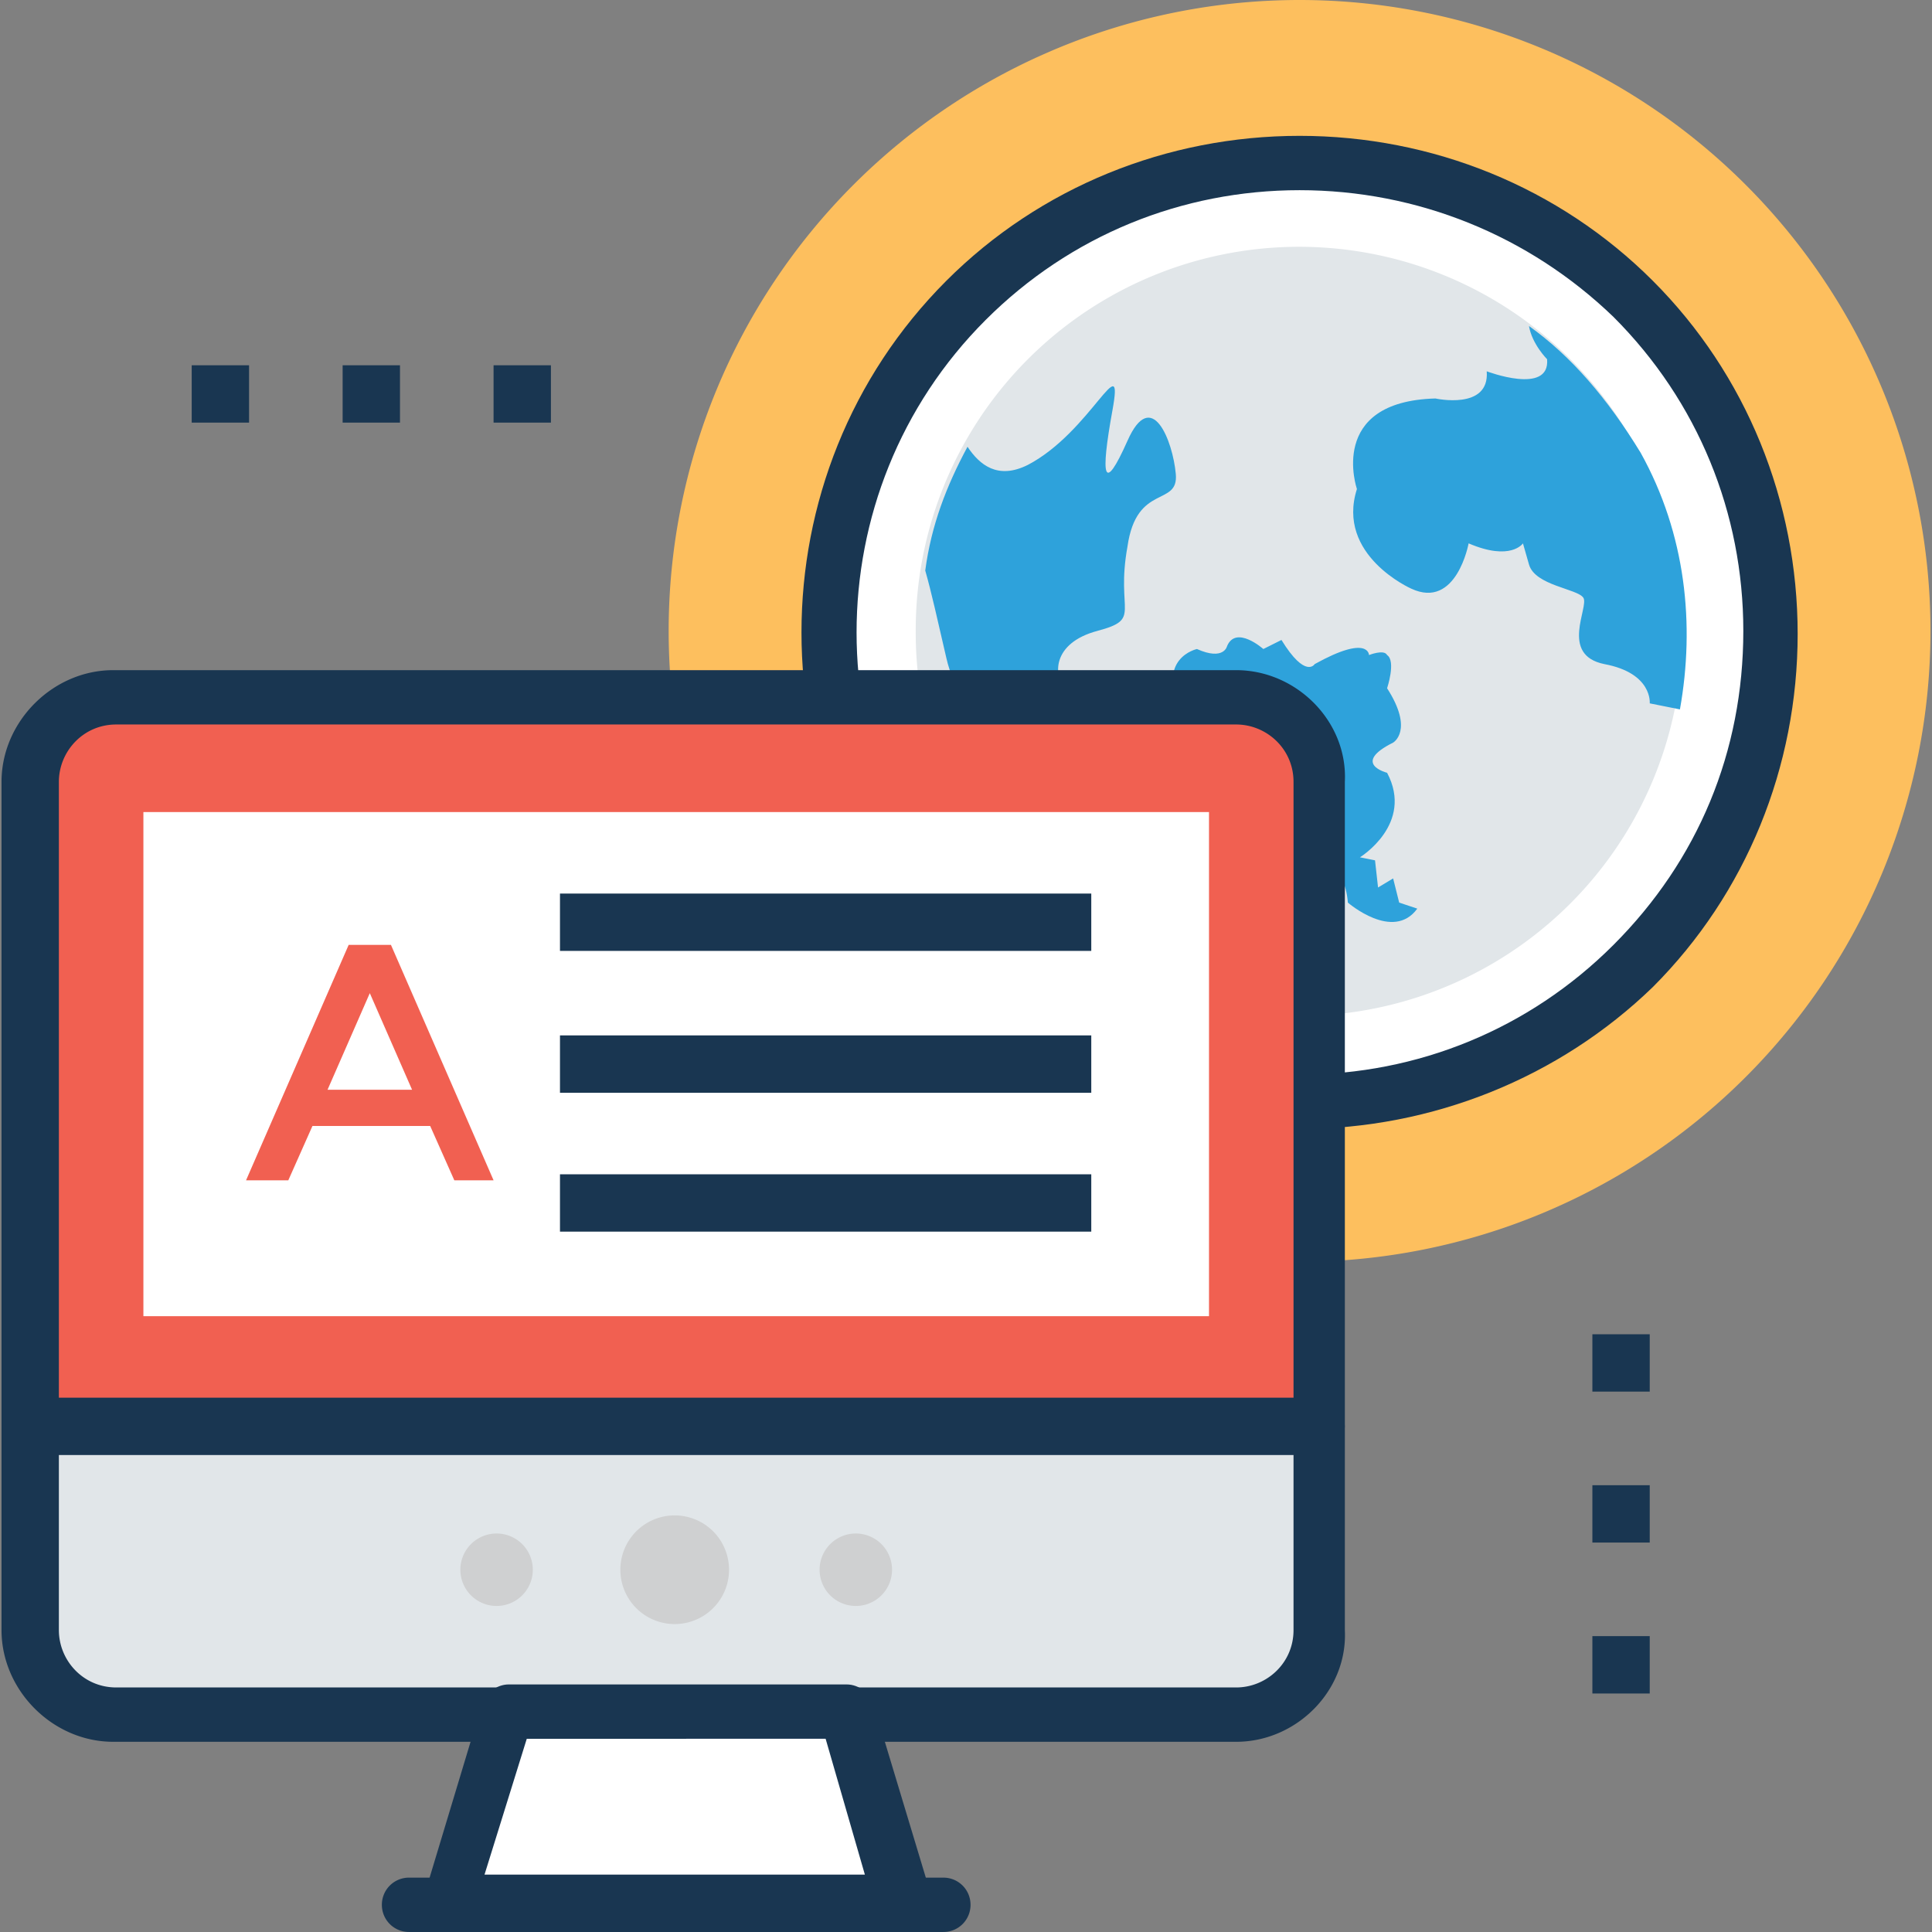 <?xml version="1.0" standalone="no"?><!DOCTYPE svg PUBLIC "-//W3C//DTD SVG 1.1//EN" "http://www.w3.org/Graphics/SVG/1.1/DTD/svg11.dtd"><svg class="icon" width="200px" height="200.00px" viewBox="0 0 1024 1024" version="1.1" xmlns="http://www.w3.org/2000/svg"><rect x="0" y="0" width="1024" height="1024" fill="#808080" stroke="none"/><path d="M354.403 334.395a334.395 334.395 0 1 0 668.79 0 334.395 334.395 0 1 0-668.79 0z" fill="#FDBF5E" /><path d="M101.606 193.598h30.399v30.4h-30.4z m79.997 0h30.399v30.4h-30.399z m80 0H292v30.4h-30.399zM843.995 707.191h30.4v30.4h-30.4z m0 80h30.4v30.399h-30.4z m0 79.999h30.4v30.399h-30.4z" fill="#193651" /><path d="M864.795 511.993c-95.997 95.998-254.395 95.998-351.996 0-97.598-97.599-97.598-255.997 0-351.997 97.599-97.598 255.997-97.598 351.996 0 97.599 96 97.599 254.398 0 351.997z" fill="#FFFFFF" /><path d="M688.798 598.392c-70.398 0-137.598-27.2-187.198-76.798-102.398-102.398-102.398-270.397 0-372.797C551.198 99.2 618.398 72 688.798 72s137.598 27.2 187.199 76.798c49.598 49.599 76.798 116.798 76.798 187.199s-27.2 137.598-76.798 187.198c-49.6 47.998-116.8 75.198-187.199 75.198z m0-497.593c-62.4 0-121.599 24-166.398 68.8-91.198 91.199-91.198 239.998 0 331.197 44.799 44.799 102.4 68.8 166.398 68.8 62.4 0 121.6-24 166.399-68.8 44.799-44.802 68.798-102.4 68.798-166.4 0-62.401-24-121.6-68.8-166.4-44.8-43.198-103.999-67.197-166.397-67.197z" fill="#193651" /><path d="M485.352 334.643a203.2 203.2 0 1 0 406.398 0 203.2 203.2 0 1 0-406.398 0z" fill="#E1E6E9" /><path d="M725.597 347.195s0-11.2-28.8 4.8c0 0-4.8 8-17.6-12.8l-9.6 4.799s-14.4-12.8-19.2-1.6c0 0-1.6 8-16 1.6 0 0-22.401 4.8-8 33.6 0 0-16.002 30.398 27.2 35.2l19.199 3.2 14.4 27.2s8-3.2 11.2 11.2c0 0 14.4 3.201 16 23.999 0 0 23.999 20.8 36.798 3.2l-9.6-3.2-3.201-12.8-8 4.8-1.601-14.4-8-1.601s28.8-17.6 14.4-44.8c0 0-19.2-4.798 3.2-16 0 0 11.2-6.4-3.2-28.8 0 0 4.8-14.4 0-17.6-1.595-3.196-9.595 0.003-9.595 0.003z m84.799-174.397c1.6 9.601 9.6 17.6 9.6 17.6 1.601 19.199-31.999 6.4-31.999 6.4 1.6 20.8-27.2 14.4-27.2 14.4-57.598 1.6-41.6 48-41.6 48-11.199 35.2 28.8 52.799 28.8 52.799 24 11.199 30.4-24 30.4-24 22.4 9.602 28.8 0 28.8 0l3.2 11.2c3.202 11.2 25.6 12.8 28.801 17.599 3.201 4.8-12.8 30.399 11.2 35.2 25.599 4.8 23.998 20.8 23.998 20.8l16.001 3.201c8-44.799 3.2-92.799-20.8-135.997-17.601-28.803-36.8-51.203-59.201-67.202zM535.2 375.995l19.2 12.8c19.199 12.8 19.199-14.4 11.199-22.4-8-8-8-25.6 16-32 24-6.4 9.601-9.6 16-44.799 4.8-33.6 27.2-20.8 25.6-38.399-1.6-17.6-12.8-46.4-25.6-17.6s-14.4 19.2-8-16-11.199 11.2-44.798 28.8c-16.001 8-25.6 0-32-9.6-11.199 20.8-19.2 41.6-22.4 65.599 3.2 11.2 6.4 25.6 11.199 46.4 8 35.2 33.6 27.2 33.6 27.2z" fill="#2EA2DB" /><path d="M16.805 756.79v107.199c0 23.999 19.2 44.799 44.8 44.799h593.592c23.999 0 44.799-19.2 44.799-44.799v-107.2H16.806z" fill="#E1E6E9" /><path d="M655.199 923.188H60.006c-32 0-59.2-27.2-59.2-59.199v-107.2a14.34 14.34 0 0 1 14.4-14.4H698.4a14.34 14.34 0 0 1 14.4 14.4v107.2c1.599 32-25.601 59.2-57.6 59.2zM31.205 771.19v92.799c0 16 12.8 30.399 30.4 30.399h593.592c16 0 30.398-12.8 30.398-30.399V771.19H31.205z" fill="#193651" /><path d="M655.199 369.595H60.006c-24 0-44.8 19.2-44.8 44.8v340.794H698.4V414.394c1.599-23.999-19.201-44.799-43.2-44.799z" fill="#F16051" /><path d="M655.199 355.195H60.006c-32 0-59.2 27.2-59.2 59.2v340.794a14.34 14.34 0 0 0 14.4 14.4H698.4a14.34 14.34 0 0 0 14.4-14.4V414.394c1.599-31.999-25.601-59.199-57.6-59.199z m30.398 385.596H31.205V414.394c0-16 12.8-30.398 30.4-30.398h593.592c16 0 30.398 12.8 30.398 30.398v326.397z" fill="#193651" /><path d="M76.004 430.395h564.792v267.198H76.004zM448.801 907.19H268.002l-30.399 102.397h239.998z" fill="#FFFFFF" /><path d="M477.601 1023.988H237.603c-4.8 0-9.6-1.601-11.199-6.4-3.2-3.201-3.2-8-1.6-12.8l30.398-100.8c1.6-6.4 8-11.199 14.4-11.199h179.199c6.4 0 12.8 4.8 14.4 11.2l30.399 100.799c1.6 4.8 0 9.6-1.6 12.8-4.8 4.799-9.6 6.4-14.399 6.4z m-220.798-30.401h201.596l-20.8-72H279.201l-22.398 72z" fill="#193651" /><path d="M500 1023.988H216.802a14.34 14.34 0 0 1-14.4-14.4 14.34 14.34 0 0 1 14.4-14.4H500a14.34 14.34 0 0 1 14.4 14.4 14.34 14.34 0 0 1-14.4 14.4z" fill="#193651" /><path d="M328.802 831.99a28.8 28.8 0 1 0 57.6 0 28.8 28.8 0 1 0-57.6 0zM244.003 831.99a19.2 19.2 0 1 0 38.4 0 19.2 19.2 0 1 0-38.4 0zM434.4 831.99a19.2 19.2 0 1 0 38.4 0 19.2 19.2 0 1 0-38.4 0z" fill="#CFD0D1" /><path d="M296.802 473.594h281.596v30.398H296.802z m0 75.2h281.596v30.398H296.802z m0 73.599h281.596v30.399H296.802z" fill="#193651" /><path d="M165.604 596.793l-12.8 28.8h-22.4l54.4-124.8h22.4l54.4 124.799h-20.8l-12.8-28.8h-62.4z m52.8-19.201l-22.4-51.2-22.4 51.2h44.8z" fill="#F16051" /></svg>